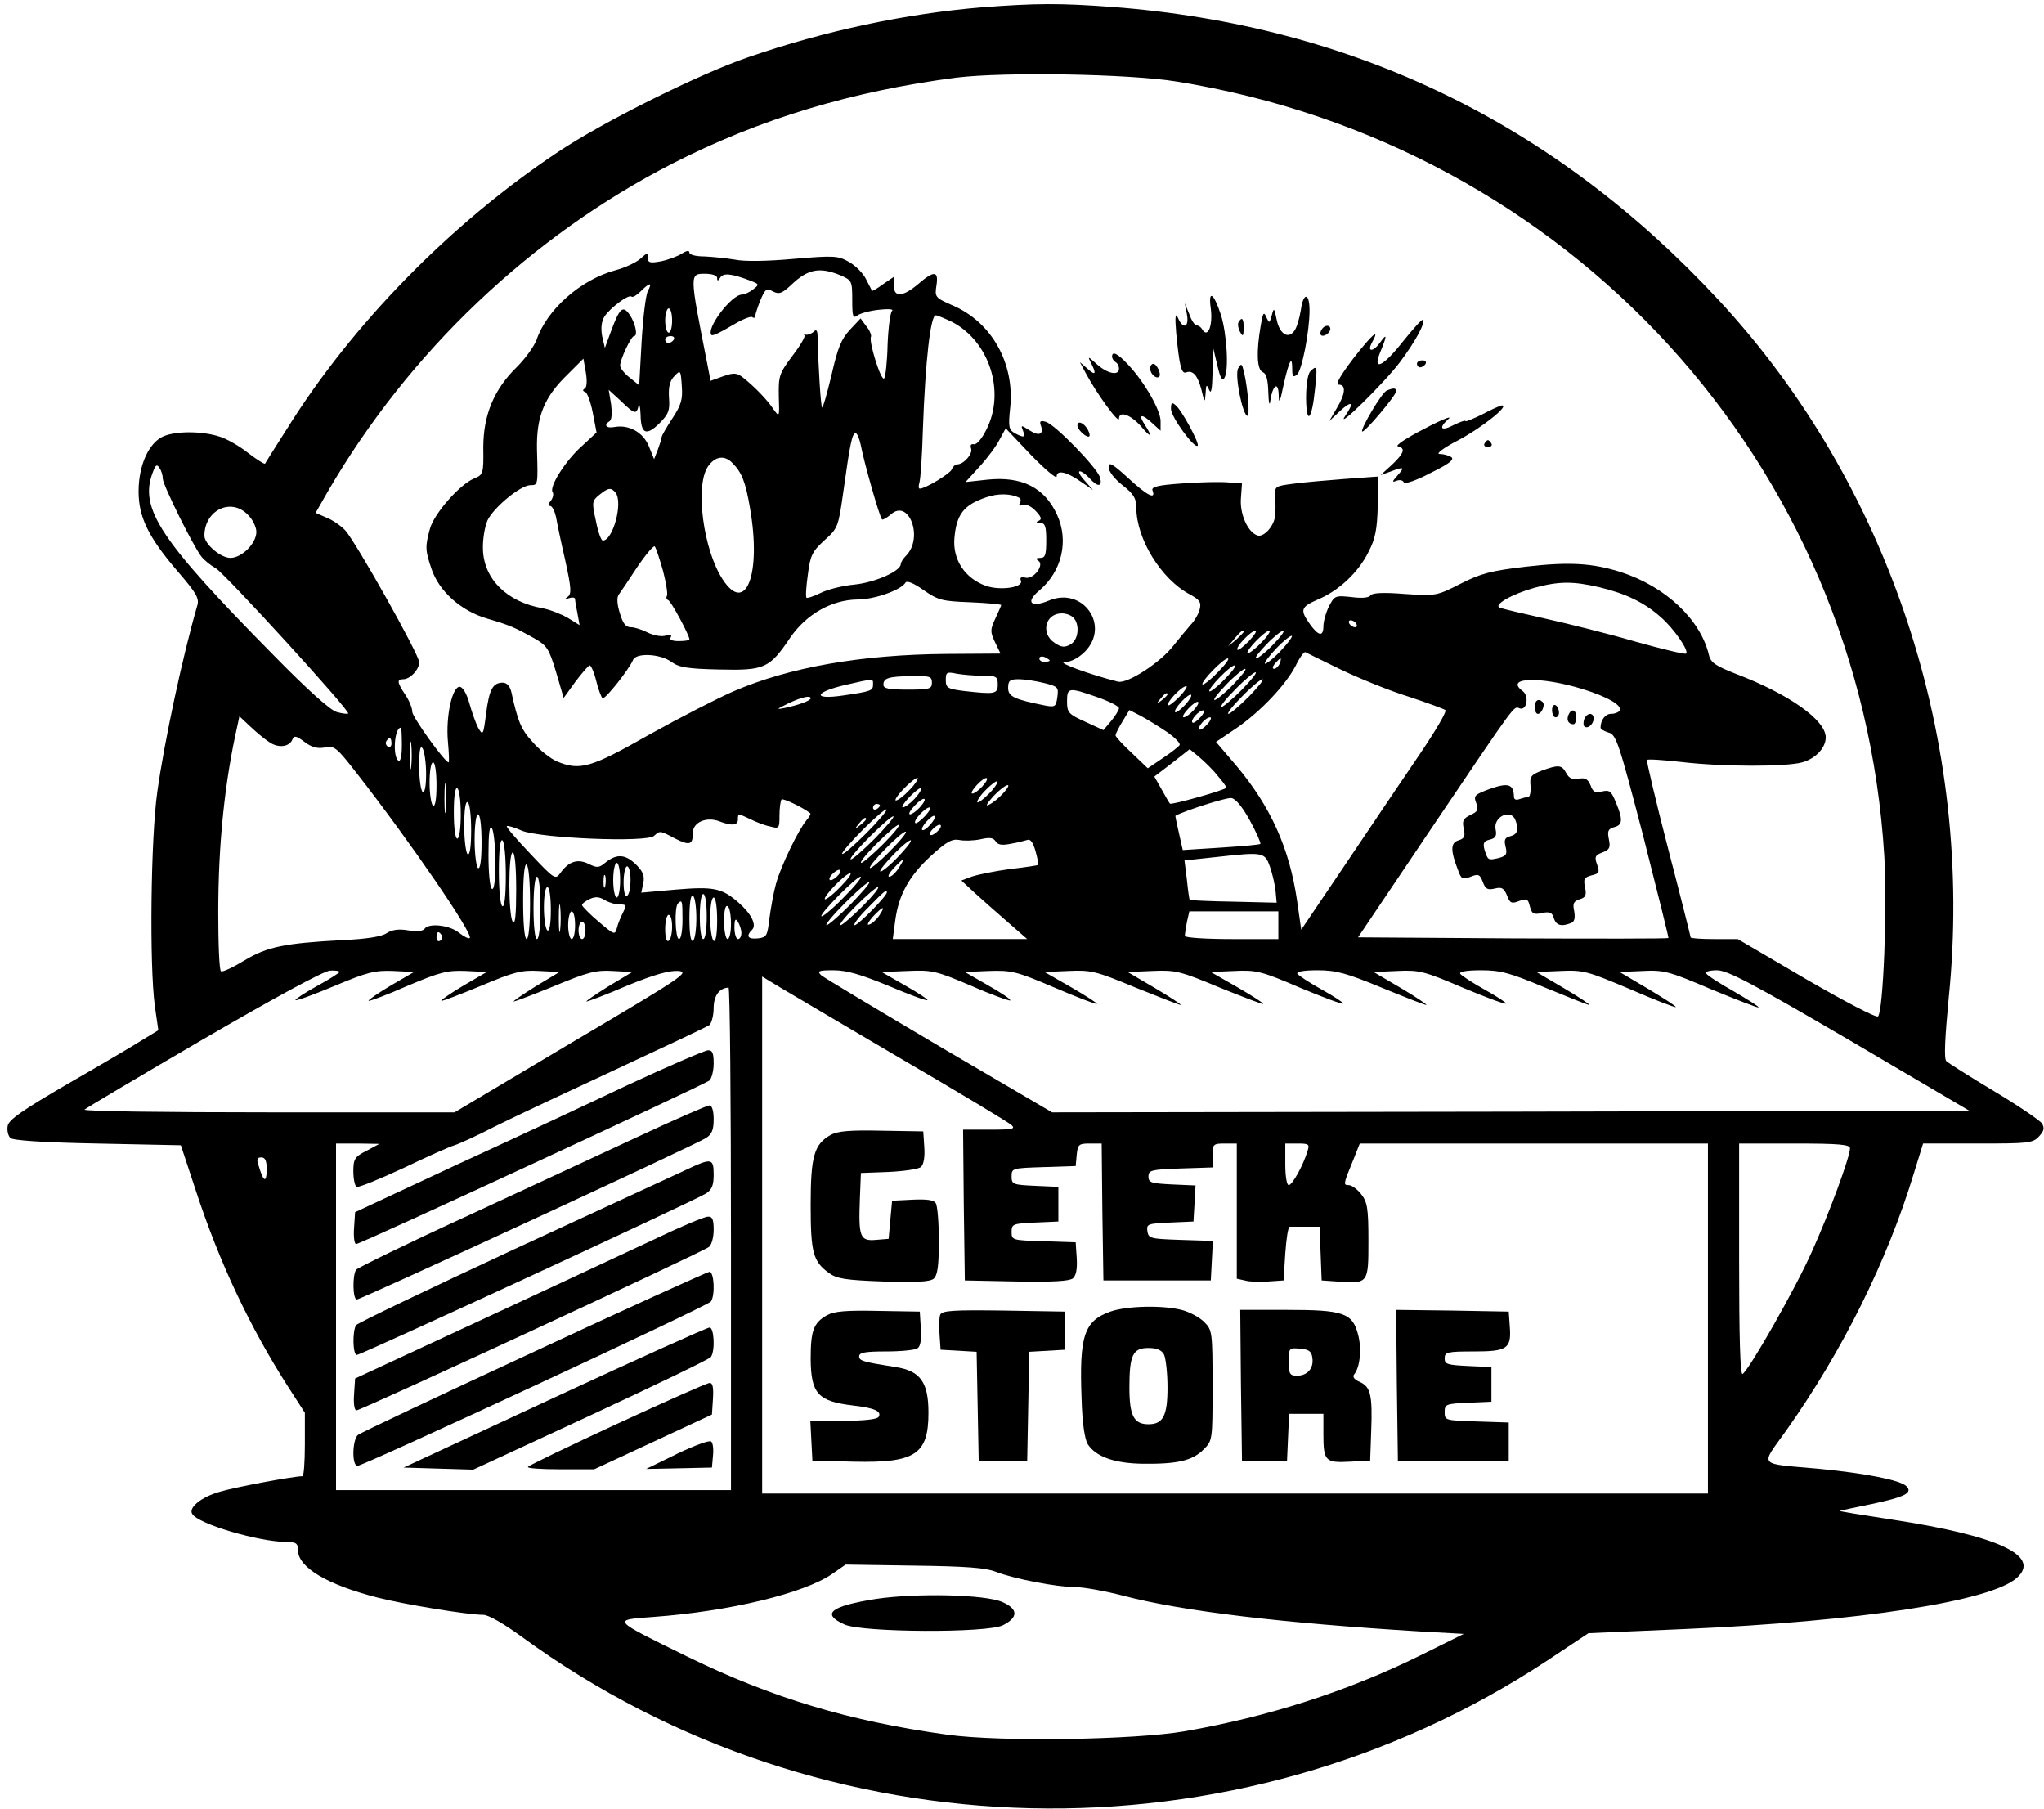 <?xml version="1.0" standalone="no"?>
<!DOCTYPE svg PUBLIC "-//W3C//DTD SVG 20010904//EN"
 "http://www.w3.org/TR/2001/REC-SVG-20010904/DTD/svg10.dtd">
<svg version="1.0" xmlns="http://www.w3.org/2000/svg"
 width="590pt" height="522pt" viewBox="0 0 590 522"
 preserveAspectRatio="xMidYMid meet">

<g transform="translate(0,522) scale(0.1,-0.1)"
fill="#000000" stroke="none">
<path d="M2835 5199 c-218 -18 -452 -67 -675 -144 -141 -48 -420 -187 -550
-274 -309 -206 -593 -496 -782 -799 -34 -53 -62 -98 -63 -100 -2 -2 -24 12
-49 31 -25 20 -62 41 -82 47 -49 16 -124 17 -162 1 -42 -18 -72 -83 -72 -159
0 -74 28 -132 113 -231 55 -64 63 -78 56 -100 -42 -145 -94 -387 -115 -536
-19 -135 -23 -501 -7 -619 l10 -69 -46 -28 c-25 -16 -122 -73 -216 -127 -132
-77 -171 -104 -173 -122 -2 -12 1 -27 8 -34 7 -7 92 -13 251 -16 l241 -5 43
-130 c68 -208 156 -394 266 -566 l49 -76 0 -91 c0 -51 -3 -92 -7 -92 -26 0
-197 -32 -239 -45 -53 -15 -91 -46 -79 -64 17 -29 191 -80 273 -81 27 0 32 -4
32 -23 0 -50 84 -100 229 -137 78 -20 261 -50 306 -50 15 0 60 -26 112 -64
869 -634 2060 -661 2959 -68 l119 79 278 12 c505 22 884 80 959 148 70 63 -53
121 -362 168 -85 13 -153 24 -150 25 3 1 45 10 94 20 94 20 118 32 99 51 -18
18 -117 37 -248 50 -185 17 -175 4 -99 111 163 230 292 491 368 741 l27 87
158 0 c147 0 159 1 177 21 14 15 16 24 8 37 -6 9 -68 51 -138 93 -70 42 -132
81 -138 87 -7 7 -4 67 7 183 75 737 -171 1482 -664 2013 -474 511 -1057 793
-1750 846 -152 11 -217 11 -376 -1z m560 -214 c1134 -182 1975 -1101 2044
-2235 9 -148 -3 -448 -18 -463 -5 -5 -98 44 -207 107 l-198 116 -68 0 c-37 0
-68 2 -68 5 0 2 -29 118 -65 256 -36 139 -63 254 -61 256 2 3 47 0 100 -6 121
-14 300 -14 348 -1 39 11 68 42 68 72 0 50 -106 125 -258 183 -59 23 -74 33
-79 54 -24 103 -125 198 -254 240 -82 26 -149 30 -272 16 -104 -12 -133 -20
-192 -50 -69 -35 -71 -35 -161 -29 -62 5 -93 3 -98 -4 -4 -7 -25 -9 -55 -5
-47 5 -49 4 -65 -27 -9 -18 -16 -44 -16 -57 0 -31 -14 -29 -39 6 -29 41 -27
49 23 71 60 25 117 78 146 137 20 38 25 65 27 133 l2 85 -97 -7 c-53 -4 -121
-10 -150 -14 -52 -7 -53 -7 -51 -38 1 -17 1 -41 0 -52 -2 -31 -33 -66 -52 -59
-28 10 -51 63 -47 108 l3 42 -40 3 c-22 2 -81 1 -132 -3 -73 -5 -91 -10 -86
-21 10 -27 -16 -14 -71 37 -46 42 -56 47 -56 31 0 -12 17 -34 40 -52 32 -25
40 -38 40 -65 0 -89 71 -206 154 -250 29 -16 34 -23 29 -43 -3 -13 -15 -34
-27 -46 -11 -13 -33 -39 -48 -58 -37 -49 -134 -112 -161 -105 -80 20 -178 56
-154 56 18 1 40 12 58 30 75 75 -5 189 -103 148 -53 -22 -69 -5 -28 29 65 55
86 143 51 219 -36 78 -101 111 -200 101 l-64 -7 40 44 c23 25 49 60 58 78 l18
33 73 -77 c41 -42 74 -70 74 -62 0 20 29 14 70 -15 l35 -24 -24 27 c-14 15
-20 27 -14 27 5 0 18 -9 28 -20 24 -27 38 -25 30 3 -9 28 -131 154 -157 160
-14 4 -18 2 -14 -10 10 -26 -4 -33 -32 -15 -25 16 -26 16 -19 -1 7 -20 3 -21
-24 -7 -17 10 -19 18 -13 74 13 128 -54 247 -167 295 -50 22 -51 24 -46 57 7
43 -7 44 -53 4 -44 -37 -70 -39 -70 -4 l0 25 -31 -21 c-16 -12 -31 -21 -32
-19 -1 2 -9 17 -17 33 -8 17 -30 39 -49 50 -32 18 -42 19 -160 9 -76 -7 -145
-8 -171 -2 -25 4 -64 8 -87 9 -25 0 -43 5 -43 11 0 7 -8 6 -22 -3 -13 -8 -40
-18 -60 -22 -32 -6 -38 -4 -38 10 0 16 -2 15 -22 -3 -13 -11 -45 -26 -72 -33
-100 -27 -197 -113 -227 -200 -7 -19 -32 -54 -56 -78 -67 -65 -98 -139 -98
-234 1 -75 0 -78 -27 -89 -41 -17 -115 -101 -127 -145 -14 -51 -14 -62 5 -117
22 -64 85 -120 160 -142 65 -19 81 -26 138 -58 35 -20 41 -30 61 -96 l22 -75
34 47 c19 25 37 46 41 47 4 0 13 -20 19 -45 6 -25 15 -47 18 -50 8 -4 77 84
88 110 8 22 78 19 111 -5 22 -16 47 -20 139 -22 130 -3 144 3 204 92 46 67
119 109 194 110 49 0 126 27 139 49 4 6 24 -2 52 -22 42 -29 53 -32 135 -35
49 -2 89 -6 89 -8 0 -2 -8 -19 -17 -39 -15 -32 -15 -38 -1 -68 l16 -33 -157
-1 c-244 -2 -452 -38 -614 -108 -46 -20 -155 -76 -243 -125 -169 -96 -200
-105 -267 -77 -18 8 -49 32 -69 55 -34 37 -43 59 -62 145 -4 17 -13 27 -25 27
-29 0 -39 -20 -48 -90 -8 -62 -9 -64 -23 -40 -7 14 -18 45 -25 70 -7 26 -18
46 -27 48 -22 4 -42 -85 -35 -159 3 -33 4 -59 2 -59 -11 0 -105 131 -105 146
0 11 -9 33 -20 49 -24 36 -25 45 -6 45 20 0 46 28 46 49 0 22 -182 345 -213
380 -12 13 -36 30 -54 37 l-32 14 36 63 c234 402 586 736 994 945 252 129 519
209 819 248 138 17 498 11 635 -11z m-970 -559 c34 -15 35 -16 35 -72 0 -46 2
-54 14 -45 7 6 35 14 62 17 27 3 45 2 39 -3 -5 -4 -11 -48 -13 -98 -1 -49 -6
-93 -10 -97 -9 -9 -45 108 -38 120 2 4 -3 18 -13 30 l-17 23 -31 -33 c-25 -27
-35 -52 -53 -131 -13 -54 -25 -96 -27 -93 -4 4 -11 121 -13 201 0 21 -3 26
-11 18 -6 -6 -17 -10 -23 -9 -6 2 -8 1 -4 -1 4 -3 -11 -29 -34 -59 -39 -52
-41 -59 -40 -117 2 -62 2 -62 -16 -37 -18 27 -55 65 -88 91 -17 13 -26 14 -57
3 l-36 -13 -10 52 c-51 258 -51 257 -6 257 21 0 35 -5 35 -12 0 -10 3 -9 9 1
9 14 32 12 87 -9 26 -10 26 -11 8 -25 -10 -8 -25 -15 -32 -15 -31 0 -106 -100
-88 -117 3 -3 28 9 56 26 28 17 55 29 61 26 5 -4 9 -2 9 3 0 5 7 26 15 46 14
33 18 35 36 25 18 -9 26 -6 53 19 48 46 82 52 141 28z m-555 -46 c-6 -11 -14
-77 -18 -146 l-7 -126 -27 22 c-16 12 -28 28 -28 35 0 18 32 85 40 85 12 0 4
37 -12 61 -20 29 -29 21 -54 -46 l-18 -49 -8 34 c-4 24 -2 42 7 57 17 25 70
65 78 57 3 -3 15 4 26 15 27 27 35 27 21 1z m70 -85 c0 -19 -4 -35 -10 -35 -5
0 -10 16 -10 35 0 19 5 35 10 35 6 0 10 -16 10 -35z m808 -4 c108 -56 155
-202 99 -311 -12 -25 -28 -44 -36 -42 -8 2 -11 -3 -8 -12 6 -15 -21 -46 -40
-46 -6 0 -13 -7 -16 -15 -5 -12 -76 -55 -92 -55 -4 0 -4 8 -1 18 3 9 8 79 10
155 7 195 22 327 37 327 5 0 26 -9 47 -19z m-803 -51 c-3 -5 -10 -10 -16 -10
-5 0 -9 5 -9 10 0 6 7 10 16 10 8 0 12 -4 9 -10z m-257 -141 c-7 -4 -6 -8 1
-10 6 -2 16 -29 22 -60 l11 -57 -41 -38 c-48 -42 -96 -118 -86 -134 4 -6 1
-17 -5 -25 -8 -9 -9 -15 -2 -15 6 0 13 -15 17 -32 3 -18 15 -75 27 -127 17
-78 18 -95 7 -103 -11 -8 -10 -9 4 -4 9 3 17 2 17 -3 0 -5 3 -23 7 -42 l6 -33
-34 21 c-19 11 -52 24 -74 28 -101 18 -168 83 -171 169 -1 29 5 65 13 84 18
38 96 102 124 102 22 0 22 0 19 102 -2 95 20 151 87 216 l47 47 7 -40 c4 -23
3 -43 -3 -46z m253 -86 c-17 -26 -31 -50 -31 -54 0 -4 -5 -20 -11 -36 l-11
-28 -15 37 c-16 40 -57 63 -98 56 -25 -5 -34 5 -15 17 6 4 7 24 4 48 l-7 42
35 -32 c39 -38 45 -40 51 -15 3 9 5 -2 6 -25 1 -55 16 -62 54 -25 27 27 31 38
28 75 -2 32 3 49 16 62 17 18 18 17 21 -29 3 -39 -2 -55 -27 -93z m544 -79 c8
-44 54 -207 61 -213 2 -2 13 4 25 14 52 48 96 -67 44 -119 -8 -8 -15 -19 -15
-24 0 -20 -74 -53 -134 -59 -33 -3 -77 -14 -97 -24 -20 -10 -39 -16 -41 -14
-3 3 -1 33 4 68 7 55 13 66 48 98 39 35 40 38 55 145 19 137 25 164 35 164 4
0 11 -16 15 -36z m-371 -50 c27 -27 38 -54 51 -131 33 -190 -12 -308 -79 -205
-56 85 -80 269 -43 325 20 30 48 35 71 11z m-1644 -46 c0 -17 90 -199 112
-225 7 -9 25 -24 41 -33 29 -18 389 -412 382 -419 -2 -2 -17 0 -32 4 -18 4
-85 64 -182 163 -330 334 -390 425 -350 529 8 22 12 24 19 13 6 -8 10 -22 10
-32z m1307 -40 c22 -29 -8 -138 -37 -138 -5 0 -14 26 -20 57 -12 54 -11 58 10
75 26 21 34 22 47 6z m1166 -15 c4 -2 4 -9 1 -15 -5 -7 -2 -9 8 -5 10 3 25 -4
38 -18 16 -17 18 -24 8 -28 -9 -4 -7 -6 5 -6 14 -1 17 -10 17 -51 0 -41 -3
-50 -17 -50 -13 0 -14 -3 -6 -8 19 -12 -14 -55 -37 -49 -13 3 -17 0 -13 -9 7
-19 -58 -29 -100 -15 -61 21 -98 76 -92 139 6 68 27 95 92 117 34 12 72 11 96
-2z m-2228 -48 c14 -13 25 -36 25 -50 0 -33 -42 -75 -75 -75 -28 0 -75 40 -75
64 0 73 76 111 125 61z m1199 -163 c9 -35 14 -67 11 -72 -3 -4 -1 -10 4 -12 8
-3 61 -101 61 -113 0 -3 -14 -5 -31 -5 -19 0 -28 4 -23 11 4 7 0 9 -14 5 -12
-4 -34 0 -51 8 -17 9 -39 16 -50 16 -15 0 -23 11 -32 41 -8 26 -9 45 -3 53 5
7 29 42 53 79 25 37 48 64 51 60 4 -5 14 -36 24 -71z m2704 -47 c75 -18 129
-44 176 -86 37 -32 82 -97 73 -105 -3 -3 -70 13 -148 35 -79 23 -196 52 -259
66 -63 14 -122 28 -130 31 -22 8 35 40 100 58 71 19 111 19 188 1z m-1520 -87
c20 -20 15 -66 -9 -78 -16 -9 -26 -8 -45 5 -41 27 -27 85 21 85 12 0 26 -5 33
-12z m817 -18 c3 -5 2 -10 -4 -10 -5 0 -13 5 -16 10 -3 6 -2 10 4 10 5 0 13
-4 16 -10z m-325 -23 c0 -2 -10 -12 -22 -23 l-23 -19 19 23 c18 21 26 27 26
19z m15 -27 c-16 -16 -31 -28 -33 -25 -7 7 39 55 52 55 5 0 -3 -13 -19 -30z
m35 -5 c-18 -19 -36 -32 -39 -30 -6 7 50 65 63 65 5 0 -5 -16 -24 -35z m35 -5
c-21 -22 -44 -40 -49 -40 -6 0 8 18 29 40 21 22 44 40 49 40 6 0 -8 -18 -29
-40z m20 -20 c-21 -22 -41 -37 -44 -35 -2 3 13 23 34 45 21 22 41 37 44 35 2
-3 -13 -23 -34 -45z m175 -52 c52 -25 140 -61 195 -78 55 -18 103 -36 107 -39
5 -4 -29 -61 -73 -126 -45 -66 -140 -207 -212 -314 l-131 -194 -12 84 c-22
151 -76 271 -175 389 l-59 69 58 39 c70 48 143 125 172 181 11 23 24 41 28 39
4 -2 50 -25 102 -50z m-840 26 c0 -2 -7 -4 -15 -4 -8 0 -15 4 -15 10 0 5 7 7
15 4 8 -4 15 -8 15 -10z m485 -34 c-21 -22 -41 -37 -44 -35 -6 7 60 75 73 75
6 0 -7 -18 -29 -40z m179 25 c-4 -8 -11 -15 -16 -15 -6 0 -5 6 2 15 7 8 14 15
16 15 2 0 1 -7 -2 -15z m-159 -45 c-21 -22 -41 -37 -44 -35 -6 7 60 75 73 75
6 0 -7 -18 -29 -40z m25 -15 c-24 -25 -49 -45 -54 -45 -6 0 10 20 34 45 24 25
49 45 54 45 6 0 -10 -20 -34 -45z m-724 25 c40 0 44 -2 44 -25 0 -28 -8 -29
-97 -19 -48 6 -53 9 -53 32 0 22 3 24 31 18 17 -3 51 -6 75 -6z m749 -40 c-27
-27 -54 -50 -59 -50 -6 0 12 23 39 50 27 28 54 50 59 50 6 0 -12 -22 -39 -50z
m-895 20 c0 -18 -7 -20 -70 -20 -54 0 -70 3 -70 14 0 20 16 24 83 25 51 1 57
-1 57 -19z m-170 -5 c0 -18 -4 -20 -87 -32 -88 -13 -84 9 5 30 87 20 82 19 82
2z m494 4 c40 -10 42 -12 38 -41 -4 -28 -7 -29 -35 -24 -90 18 -107 26 -107
51 0 21 5 25 31 25 16 0 49 -5 73 -11z m591 -39 c-27 -27 -54 -50 -59 -50 -6
0 12 23 39 50 27 28 54 50 59 50 6 0 -12 -22 -39 -50z m965 21 c71 -22 114
-47 105 -62 -4 -5 -14 -9 -25 -9 -16 0 -30 -18 -30 -40 0 -4 10 -10 23 -14 22
-5 30 -30 100 -298 41 -161 74 -294 73 -295 -2 -2 -204 -2 -450 -1 l-446 3
214 318 c244 361 235 350 252 343 21 -8 29 35 9 50 -54 40 53 43 175 5z
m-1165 -21 c-16 -16 -31 -28 -33 -25 -7 7 39 55 52 55 5 0 -3 -13 -19 -30z
m-237 -2 c34 -12 62 -26 62 -32 -1 -6 -11 -23 -23 -37 l-22 -26 -52 24 c-49
22 -53 27 -53 59 0 41 5 41 88 12z m202 8 c0 -2 -8 -10 -17 -17 -16 -13 -17
-12 -4 4 13 16 21 21 21 13z m50 -31 c-13 -14 -26 -23 -28 -20 -3 3 5 16 18
30 13 14 26 23 28 20 3 -3 -5 -16 -18 -30z m-1080 20 c0 -7 -36 -20 -75 -28
-26 -5 -24 -4 10 13 40 19 65 24 65 15z m1105 -35 c-10 -11 -23 -20 -28 -20
-6 0 0 11 13 25 27 29 42 25 15 -5z m-77 -62 c23 -16 40 -33 37 -38 -3 -5 -25
-22 -49 -38 l-43 -29 -46 44 c-26 24 -47 47 -47 51 0 4 9 22 20 40 l20 33 33
-17 c17 -9 51 -30 75 -46z m97 42 c-10 -11 -20 -18 -23 -15 -7 6 18 35 31 35
5 0 2 -9 -8 -20z m-2687 -72 c26 -18 58 -13 66 8 5 12 11 11 35 -7 21 -16 38
-20 59 -16 27 6 34 0 93 -76 153 -196 336 -463 325 -474 -3 -3 -17 4 -32 16
-28 22 -88 28 -99 10 -5 -6 -22 -8 -46 -4 -28 5 -47 2 -63 -8 -14 -10 -59 -17
-127 -20 -168 -9 -218 -19 -284 -59 -33 -20 -63 -34 -67 -31 -5 2 -8 79 -8
171 0 198 19 379 56 541 l5 24 32 -30 c18 -17 42 -37 55 -45z m2707 52 c-10
-11 -20 -18 -23 -15 -7 6 18 35 31 35 5 0 2 -9 -8 -20z m-2325 -61 c0 -31 -4
-48 -10 -44 -17 11 -12 95 7 95 2 0 3 -23 3 -51z m27 -61 c-2 -18 -4 -4 -4 32
0 36 2 50 4 33 2 -18 2 -48 0 -65z m-57 66 c0 -8 -5 -12 -10 -9 -6 4 -8 11 -5
16 9 14 15 11 15 -7z m100 -87 c0 -36 -4 -56 -10 -52 -5 3 -10 36 -10 73 0 47
3 63 10 52 5 -8 10 -41 10 -73z m2285 -6 c14 -16 25 -31 25 -34 0 -6 -160 -51
-163 -46 -2 2 -13 21 -24 41 l-21 37 51 39 51 40 28 -23 c16 -14 40 -37 53
-54z m-2255 -27 c0 -41 -4 -63 -10 -59 -5 3 -10 33 -10 66 0 33 4 59 10 59 6
0 10 -29 10 -66z m27 -71 c-2 -21 -4 -6 -4 32 0 39 2 55 4 38 2 -18 2 -50 0
-70z m1338 57 c-16 -17 -33 -30 -39 -30 -5 0 5 16 24 35 18 19 36 32 39 30 2
-3 -8 -19 -24 -35z m210 10 c-10 -11 -23 -20 -28 -20 -6 0 0 11 13 25 27 29
42 25 15 -5z m20 -20 c-16 -16 -31 -28 -34 -25 -2 3 8 19 24 35 16 16 31 28
34 25 2 -3 -8 -19 -24 -35z m39 -1 c-10 -11 -28 -26 -39 -31 -12 -7 -7 3 14
26 36 37 59 42 25 5z m-1564 -60 c0 -39 -4 -69 -10 -69 -6 0 -10 32 -10 76 0
47 4 73 10 69 6 -3 10 -37 10 -76z m1310 46 c-13 -14 -28 -25 -34 -25 -5 0 3
13 19 30 16 16 31 28 33 25 3 -3 -5 -16 -18 -30z m-301 -42 c2 -1 -3 -11 -11
-20 -23 -27 -74 -132 -88 -183 -7 -25 -15 -70 -19 -100 -6 -51 -8 -55 -33 -58
-29 -3 -36 6 -17 25 14 14 -3 47 -40 79 -47 41 -71 46 -179 37 l-101 -9 6 28
c4 20 -1 33 -20 52 -31 31 -56 33 -88 8 -20 -17 -25 -17 -50 -5 -32 16 -58 7
-82 -27 -14 -19 -17 -17 -86 56 -40 42 -71 78 -68 80 2 2 21 -3 43 -13 52 -22
362 -35 382 -15 17 15 16 16 61 -8 42 -21 51 -18 51 17 0 30 39 47 76 33 36
-14 54 -12 54 5 0 18 0 18 36 1 16 -8 41 -18 57 -21 26 -7 27 -6 27 32 0 22 3
42 6 46 4 4 60 -22 83 -40z m316 17 c-10 -11 -23 -20 -28 -20 -6 0 0 11 13 25
27 29 42 25 15 -5z m953 -38 c19 -35 32 -65 30 -67 -2 -3 -54 -7 -114 -11
l-110 -7 -11 49 c-6 27 -11 49 -10 50 28 15 147 53 161 51 12 -1 32 -25 54
-65z m-2248 -28 c0 -48 -4 -73 -10 -69 -5 3 -10 40 -10 81 0 48 4 73 10 69 6
-3 10 -40 10 -81z m1180 72 c0 -3 -4 -8 -10 -11 -5 -3 -10 -1 -10 4 0 6 5 11
10 11 6 0 10 -2 10 -4z m-40 -81 c-35 -35 -66 -62 -69 -59 -3 2 24 34 59 69
35 35 66 62 69 59 3 -2 -24 -34 -59 -69z m170 50 c-13 -14 -26 -23 -28 -20 -7
7 29 45 41 45 6 0 0 -11 -13 -25z m-1280 -76 c0 -51 -4 -78 -10 -74 -5 3 -10
40 -10 81 0 43 4 74 10 74 6 0 10 -34 10 -81z m1135 11 c-33 -33 -64 -60 -69
-60 -6 0 18 29 54 65 35 35 66 62 69 59 3 -2 -22 -31 -54 -64z m160 40 c-10
-11 -20 -18 -23 -15 -3 3 3 14 13 25 10 11 20 18 23 15 3 -3 -3 -14 -13 -25z
m-185 16 c0 -2 -8 -10 -17 -17 -16 -13 -17 -12 -4 4 13 16 21 21 21 13z
m-1070 -124 c0 -53 -4 -81 -10 -77 -6 3 -10 47 -10 98 0 63 3 87 10 77 5 -8
10 -52 10 -98z m1120 53 c-30 -30 -59 -55 -64 -55 -6 0 14 25 44 55 30 30 59
55 64 55 6 0 -14 -25 -44 -55z m160 40 c-7 -8 -17 -15 -22 -15 -6 0 -5 7 2 15
7 8 17 15 22 15 6 0 5 -7 -2 -15z m-140 -60 c-29 -30 -56 -52 -59 -50 -6 7 90
105 103 105 6 0 -14 -25 -44 -55z m347 20 c19 3 41 9 48 11 9 4 17 -7 24 -32
6 -21 9 -39 8 -40 -1 -1 -38 -7 -83 -12 -44 -6 -93 -16 -110 -22 l-29 -11 40
-37 c22 -20 65 -58 95 -84 l55 -48 -194 0 -194 0 7 53 c10 75 40 129 103 187
45 41 61 50 82 46 14 -3 42 -2 61 2 26 6 37 5 44 -6 6 -10 18 -12 43 -7z
m-1457 -91 c0 -61 -4 -93 -10 -89 -6 3 -10 49 -10 101 0 61 4 93 10 89 6 -3
10 -49 10 -101z m1130 51 c-24 -25 -46 -42 -49 -40 -3 3 15 25 39 50 24 25 46
42 49 40 3 -3 -15 -25 -39 -50z m-1100 -92 c0 -74 -3 -103 -10 -93 -13 20 -13
200 0 200 6 0 10 -42 10 -107z m2176 65 c7 -20 14 -51 16 -70 l3 -33 -124 3
c-69 1 -126 4 -127 5 -1 1 -5 27 -8 58 l-7 56 93 10 c135 15 139 14 154 -29z
m-1072 -3 c-9 -14 -21 -25 -27 -25 -6 0 0 11 13 25 13 14 25 25 27 25 2 0 -4
-11 -13 -25z m-1064 -101 c0 -63 -4 -104 -10 -104 -6 0 -10 44 -10 111 0 71 4
108 10 104 6 -3 10 -52 10 -111z m260 66 c0 -27 -4 -50 -10 -50 -5 0 -10 23
-10 50 0 28 5 50 10 50 6 0 10 -22 10 -50z m30 1 c0 -22 -4 -43 -10 -46 -6 -4
-10 12 -10 39 0 25 5 46 10 46 6 0 10 -18 10 -39z m600 14 c-7 -8 -17 -15 -22
-15 -6 0 -5 7 2 15 7 8 17 15 22 15 6 0 5 -7 -2 -15z m-673 -32 c-3 -10 -5 -4
-5 12 0 17 2 24 5 18 2 -7 2 -21 0 -30z m678 -3 c-21 -22 -41 -37 -44 -35 -6
7 60 75 73 75 6 0 -7 -18 -29 -40z m-865 -60 c0 -53 -4 -90 -10 -90 -6 0 -10
37 -10 90 0 53 4 90 10 90 6 0 10 -37 10 -90z m875 30 c-32 -33 -61 -57 -64
-54 -6 6 100 114 113 114 6 0 -16 -27 -49 -60z m20 -20 c-33 -33 -64 -60 -69
-60 -6 0 18 29 54 65 35 35 66 62 69 59 3 -2 -22 -31 -54 -64z m-865 -16 c0
-41 -4 -63 -10 -59 -5 3 -10 33 -10 66 0 33 4 59 10 59 6 0 10 -29 10 -66z
m900 11 c-30 -30 -59 -55 -64 -55 -6 0 14 25 44 55 30 30 59 55 64 55 6 0 -14
-25 -44 -55z m70 40 c0 -11 -83 -95 -93 -95 -6 0 11 23 38 50 49 50 55 55 55
45z m-772 -35 c20 0 21 -2 11 -22 -6 -12 -15 -32 -18 -45 -6 -22 -7 -22 -54
18 -26 22 -47 44 -47 47 0 4 10 12 23 18 16 7 27 6 42 -3 11 -7 30 -13 43 -13z
m222 -40 c0 -32 -4 -62 -10 -65 -6 -4 -10 20 -10 65 0 45 4 69 10 65 6 -3 10
-33 10 -65z m30 5 c0 -37 -4 -65 -10 -65 -6 0 -10 28 -10 65 0 37 4 65 10 65
6 0 10 -28 10 -65z m-423 -37 c-2 -18 -4 -4 -4 32 0 36 2 50 4 33 2 -18 2 -48
0 -65z m453 26 c0 -41 -4 -63 -10 -59 -5 3 -10 33 -10 66 0 33 4 59 10 59 6 0
10 -29 10 -66z m-100 1 c0 -30 -4 -55 -10 -55 -11 0 -14 93 -3 103 12 12 13 8
13 -48z m140 -11 c0 -24 -4 -44 -10 -44 -5 0 -10 23 -10 51 0 31 4 48 10 44 6
-3 10 -26 10 -51z m428 24 c-8 -12 -21 -24 -29 -26 -8 -3 -3 7 10 22 30 32 39
34 19 4z m-878 -28 c0 -22 -4 -40 -10 -40 -5 0 -10 18 -10 40 0 22 5 40 10 40
6 0 10 -18 10 -40z m2030 0 l0 -40 -135 0 c-74 0 -135 4 -135 9 0 5 3 23 6 40
l7 31 128 0 129 0 0 -40z m-1750 -4 c0 -19 -4 -38 -10 -41 -6 -4 -10 10 -10
34 0 23 5 41 10 41 6 0 10 -15 10 -34z m200 -18 c0 -10 -4 -18 -10 -18 -5 0
-10 15 -10 33 0 24 3 28 10 17 5 -8 10 -23 10 -32z m-450 7 c0 -14 -4 -25 -10
-25 -5 0 -10 11 -10 25 0 14 5 25 10 25 6 0 10 -11 10 -25z m-415 -14 c3 -5 1
-12 -5 -16 -5 -3 -10 1 -10 9 0 18 6 21 15 7z m-295 -106 c0 -2 -29 -21 -66
-41 -36 -20 -63 -38 -61 -40 2 -3 53 16 113 41 95 40 117 45 169 43 l60 -3
-67 -39 c-37 -22 -66 -42 -64 -44 2 -2 53 17 112 43 95 40 115 45 168 43 l61
-3 -67 -39 c-37 -22 -66 -42 -64 -44 2 -2 53 18 114 43 95 40 117 46 168 43
l59 -3 -70 -42 c-38 -24 -66 -43 -62 -43 4 0 57 20 118 45 94 39 119 46 167
43 l57 -3 -70 -42 c-38 -24 -66 -43 -62 -43 4 0 58 20 118 46 78 32 122 44
147 42 34 -3 13 -17 -305 -205 l-341 -203 -538 0 c-295 0 -534 3 -530 8 4 4
159 96 344 204 205 119 348 197 365 197 15 1 27 -1 27 -4z m1585 -40 c59 -25
110 -44 112 -41 2 2 -27 21 -64 42 l-68 39 76 3 c70 3 82 0 183 -43 59 -26
110 -44 112 -42 3 3 -26 22 -63 43 l-68 39 70 3 c65 2 79 -1 189 -48 65 -28
121 -49 122 -47 2 2 -31 23 -74 48 l-77 44 70 3 c65 3 80 -1 193 -48 67 -27
126 -50 130 -50 4 0 -29 22 -73 48 l-80 47 72 3 c67 3 81 -1 194 -48 67 -27
124 -49 125 -47 2 2 -31 23 -74 48 l-77 44 69 3 c63 3 78 -1 188 -48 67 -28
123 -49 125 -46 2 2 -25 20 -61 40 -36 20 -68 41 -71 46 -4 6 19 10 58 10 54
0 83 -8 185 -50 66 -27 124 -50 129 -50 4 0 -28 22 -72 48 l-80 47 69 3 c63 3
78 -1 188 -48 67 -28 123 -49 125 -46 2 2 -25 20 -61 40 -36 20 -68 41 -71 46
-4 6 19 10 60 10 56 0 83 -7 185 -50 66 -27 123 -50 127 -50 5 0 -28 22 -72
48 l-80 47 70 3 c66 3 78 -1 199 -52 71 -31 131 -54 133 -52 2 2 -34 25 -79
52 l-83 49 67 3 c61 3 76 -1 198 -53 73 -30 134 -54 136 -52 2 2 -30 22 -71
46 -41 23 -77 46 -80 52 -4 5 10 9 31 9 30 0 101 -37 383 -202 l345 -203
-1324 -3 -1323 -2 -326 191 c-179 106 -333 198 -341 205 -12 12 -7 14 36 14
38 0 79 -12 159 -45z m10 -195 c182 -106 337 -199 345 -207 12 -11 2 -13 -63
-13 l-77 0 2 -217 3 -218 149 -3 c104 -2 153 1 163 9 9 8 13 27 11 58 l-3 46
-92 3 c-91 3 -93 3 -93 27 0 23 4 24 68 27 l67 3 0 50 0 50 -67 3 c-64 3 -68
4 -68 27 0 24 2 24 93 27 l92 3 3 33 c3 29 6 32 37 32 l35 0 2 -197 3 -198
155 0 155 0 3 57 3 57 -93 3 c-87 3 -93 4 -96 25 -3 21 1 22 65 25 l68 3 3 52
3 52 -68 3 c-60 3 -68 5 -68 23 0 18 8 20 93 23 l92 3 0 34 c0 33 2 35 35 35
l35 0 0 -195 0 -195 23 -5 c13 -4 43 -5 68 -3 l44 3 5 78 c3 42 8 77 13 77 4
0 25 0 47 0 l39 0 3 -77 3 -78 44 -3 c91 -7 91 -6 91 117 0 94 -3 112 -21 135
-11 14 -27 26 -36 26 -16 0 -16 2 15 77 l17 43 503 0 502 0 0 -505 0 -505
-1365 0 -1365 0 0 746 0 746 23 -14 c12 -8 171 -101 352 -208z m-465 -535 l0
-725 -570 0 -570 0 0 500 0 500 63 0 62 -1 -37 -20 c-34 -17 -38 -24 -38 -59
0 -21 4 -41 9 -45 5 -3 66 22 135 54 69 33 136 63 148 66 13 4 66 28 118 55
52 26 210 100 350 165 140 65 261 122 268 127 6 6 12 28 12 49 0 35 16 58 43
59 4 0 7 -326 7 -725z m1664 253 c-12 -41 -44 -98 -54 -98 -6 0 -10 27 -10 60
l0 60 36 0 c32 0 35 -2 28 -22z m1566 8 c0 -24 -59 -185 -110 -298 -47 -106
-181 -341 -200 -353 -7 -4 -10 107 -10 329 l0 336 160 0 c132 0 160 -3 160
-14z m-4570 -63 c-1 -39 -10 -33 -24 15 -6 16 -3 22 8 22 12 0 16 -10 16 -37z
m2105 -1159 c52 -20 175 -44 229 -44 23 0 85 -11 139 -25 171 -45 461 -79 857
-103 l125 -7 -125 -62 c-211 -104 -439 -177 -680 -219 -146 -25 -532 -31 -685
-10 -283 39 -506 106 -750 225 -222 109 -220 106 -99 115 220 16 435 68 516
124 l39 27 197 -3 c150 -2 207 -6 237 -18z"/>
<path d="M3495 4329 c6 -48 -8 -85 -24 -61 -4 8 -12 13 -17 13 -5 0 -15 14
-21 32 l-13 32 6 -32 c7 -38 -11 -45 -26 -10 -7 16 -9 4 -5 -43 9 -94 15 -119
28 -115 20 8 34 -8 45 -50 9 -38 10 -38 12 -10 1 26 3 27 10 10 6 -14 9 1 10
50 l2 70 12 -50 c8 -35 14 -46 20 -36 14 21 7 130 -10 183 -21 64 -37 73 -29
17z"/>
<path d="M3755 4326 c-4 -25 -12 -52 -19 -61 -18 -25 -43 -8 -51 33 -7 34 -8
35 -14 12 -7 -24 -7 -24 -16 -5 -7 17 -10 12 -16 -25 -13 -76 -11 -127 6 -134
10 -4 15 -21 16 -58 1 -33 4 -42 6 -23 7 45 23 55 24 15 0 -27 4 -21 14 29 16
71 25 88 25 46 0 -22 3 -25 14 -16 14 12 36 125 36 185 0 52 -18 53 -25 2z"/>
<path d="M3575 4290 c-3 -5 -1 -18 4 -27 9 -16 10 -14 11 10 0 28 -5 34 -15
17z"/>
<path d="M4050 4235 c-59 -75 -90 -88 -65 -29 19 46 19 54 -1 26 -20 -28 -39
-29 -24 -1 25 45 1 25 -54 -46 -38 -50 -52 -75 -42 -75 22 0 20 -26 -6 -69
l-21 -36 31 29 c35 32 42 25 15 -14 -31 -46 112 94 158 155 44 59 74 113 66
122 -3 2 -28 -26 -57 -62z"/>
<path d="M3815 4269 c-4 -6 -5 -13 -2 -16 7 -7 27 6 27 18 0 12 -17 12 -25 -2z"/>
<path d="M3210 4191 c0 -6 5 -13 10 -16 6 -3 10 -12 10 -19 0 -21 -33 -15 -64
13 -26 23 -27 24 -17 4 17 -33 13 -38 -10 -17 l-22 19 16 -30 c32 -60 97 -150
97 -133 0 24 35 11 65 -24 28 -33 33 -30 9 7 -20 31 -8 32 23 3 l23 -21 0 28
c0 31 -46 112 -94 163 -30 32 -46 40 -46 23z"/>
<path d="M4090 4170 c0 -5 4 -10 9 -10 6 0 13 5 16 10 3 6 -1 10 -9 10 -9 0
-16 -4 -16 -10z"/>
<path d="M3320 4156 c0 -15 18 -31 26 -23 7 7 -7 37 -17 37 -5 0 -9 -6 -9 -14z"/>
<path d="M3574 4157 c-11 -18 13 -137 27 -137 7 0 1 79 -10 125 -6 26 -8 28
-17 12z"/>
<path d="M3782 4148 c-7 -7 -12 -39 -12 -77 1 -81 17 -63 26 28 7 64 6 69 -14
49z"/>
<path d="M4003 4093 c-14 -5 -77 -112 -71 -118 5 -6 98 104 98 116 0 10 -8 10
-27 2z"/>
<path d="M3380 4040 c0 -23 68 -116 77 -106 6 6 -46 103 -64 117 -10 9 -13 7
-13 -11z"/>
<path d="M4278 4024 c-27 -13 -48 -22 -48 -19 0 3 -14 -2 -31 -10 -39 -21 -49
-12 -18 16 13 11 -18 -1 -69 -28 -51 -26 -86 -49 -77 -51 23 -5 18 -20 -17
-53 l-33 -30 28 10 c40 15 43 14 21 -11 -16 -18 -17 -21 -2 -15 9 3 18 1 20
-5 2 -6 35 5 77 27 55 27 70 39 60 46 -8 5 -23 9 -34 9 -11 0 12 18 55 40 68
36 149 101 125 100 -6 -1 -31 -12 -57 -26z"/>
<path d="M3110 3992 c0 -11 22 -32 32 -32 5 0 4 9 -2 20 -11 20 -30 28 -30 12z"/>
<path d="M4285 3940 c-3 -5 1 -10 10 -10 9 0 13 5 10 10 -3 6 -8 10 -10 10 -2
0 -7 -4 -10 -10z"/>
<path d="M4430 3180 c0 -11 4 -20 9 -20 11 0 22 26 14 34 -12 12 -23 5 -23
-14z"/>
<path d="M4480 3171 c0 -12 5 -21 10 -21 6 0 10 6 10 14 0 8 -4 18 -10 21 -5
3 -10 -3 -10 -14z"/>
<path d="M4527 3156 c-6 -15 1 -26 15 -26 4 0 8 9 8 20 0 23 -15 27 -23 6z"/>
<path d="M4573 3145 c-3 -9 -3 -18 0 -21 9 -9 27 6 27 22 0 19 -19 18 -27 -1z"/>
<path d="M4450 2996 c-31 -12 -35 -17 -32 -45 1 -17 -2 -31 -7 -31 -5 0 -16
-3 -25 -6 -10 -4 -16 -1 -16 7 -1 36 -16 41 -68 23 -46 -17 -49 -20 -41 -41 7
-20 5 -25 -17 -35 -20 -10 -24 -16 -19 -39 5 -22 2 -29 -15 -34 -23 -7 -24
-28 -1 -87 9 -25 13 -27 36 -18 22 9 27 7 35 -15 8 -21 14 -24 35 -19 20 5 26
1 35 -20 8 -22 13 -25 35 -16 22 8 26 6 31 -16 6 -21 10 -24 34 -19 23 5 30 2
35 -14 6 -21 21 -26 49 -15 11 4 13 14 10 34 -5 23 -2 29 16 35 17 5 20 12 15
35 -5 24 -2 28 19 34 22 5 24 9 16 31 -8 22 -6 27 15 35 21 8 24 14 19 38 -5
24 -2 30 15 35 25 6 26 22 5 72 -13 32 -18 36 -40 31 -19 -5 -26 -2 -33 18 -8
18 -15 22 -34 19 -18 -4 -28 1 -36 16 -13 24 -22 25 -71 7z m-76 -142 c11 -28
6 -42 -14 -47 -17 -4 -19 -11 -14 -31 5 -21 2 -26 -20 -32 -31 -7 -31 -7 -41
24 -5 19 -2 25 15 29 17 4 21 11 17 30 -7 36 44 60 57 27z"/>
<path d="M2398 1945 c-48 -27 -58 -61 -58 -202 0 -138 7 -163 52 -196 23 -17
47 -21 157 -25 96 -3 135 -1 146 8 11 10 15 35 15 109 0 53 -4 102 -9 109 -5
9 -26 12 -67 10 l-59 -3 -5 -55 -5 -55 -37 -3 c-46 -4 -50 9 -46 118 l3 75 80
3 c43 2 85 8 93 14 8 7 12 28 10 57 l-3 46 -120 2 c-91 2 -127 -1 -147 -12z"/>
<path d="M3205 1435 c-76 -27 -90 -70 -83 -252 2 -71 9 -116 18 -131 24 -36
77 -55 160 -56 99 -1 142 9 174 41 26 26 26 27 26 185 0 154 -1 160 -24 183
-13 13 -41 28 -62 34 -54 15 -161 13 -209 -4z m155 -124 c5 -11 10 -53 10 -95
0 -82 -13 -106 -55 -106 -42 0 -55 24 -55 106 0 94 10 114 55 114 24 0 38 -6
45 -19z"/>
<path d="M2388 1425 c-40 -22 -48 -45 -48 -127 1 -100 21 -122 123 -134 62 -7
83 -17 73 -33 -5 -7 -43 -11 -102 -11 l-95 0 3 -57 3 -58 120 -3 c177 -4 215
21 215 141 0 88 -23 121 -95 132 -95 15 -105 18 -105 31 0 11 18 14 78 14 42
0 83 4 90 9 9 5 12 25 10 57 l-3 49 -120 2 c-91 2 -127 -1 -147 -12z"/>
<path d="M2714 1426 c-3 -7 -4 -33 -2 -57 l3 -44 52 -3 52 -3 3 -157 3 -157
70 0 70 0 3 157 3 157 52 3 52 3 0 55 0 55 -178 3 c-145 2 -178 0 -183 -12z"/>
<path d="M3582 1223 l3 -218 65 0 65 0 3 68 3 67 49 0 50 0 0 -57 c0 -79 5
-85 76 -81 l59 3 3 85 c4 105 -2 128 -33 142 -16 7 -22 15 -16 22 17 21 22 75
11 115 -16 62 -42 71 -205 71 l-135 0 2 -217z m206 79 c5 -30 -14 -52 -44 -52
-21 0 -24 5 -24 41 0 39 1 40 33 37 25 -2 33 -8 35 -26z"/>
<path d="M4032 1223 l3 -218 160 0 160 0 0 55 0 55 -92 3 c-91 3 -93 3 -93 27
0 23 4 24 68 27 l67 3 0 50 0 50 -67 3 c-60 3 -68 5 -68 22 0 18 7 20 84 20
97 0 109 8 104 72 l-3 43 -163 3 -162 2 2 -217z"/>
<path d="M1810 2088 c-118 -56 -343 -161 -500 -233 l-285 -133 -3 -46 c-2 -25
1 -46 6 -46 13 0 1003 459 1020 472 6 6 12 28 12 49 0 31 -4 39 -17 38 -10 -1
-115 -46 -233 -101z"/>
<path d="M1840 1939 c-107 -50 -332 -154 -500 -232 -168 -77 -308 -146 -312
-151 -11 -16 -10 -86 2 -86 12 0 977 446 1008 466 17 11 22 24 22 54 0 25 -5
40 -12 40 -7 0 -101 -41 -208 -91z"/>
<path d="M1980 1844 c-30 -14 -255 -118 -500 -231 -245 -114 -448 -211 -452
-217 -11 -16 -10 -86 2 -86 12 0 977 446 1008 466 17 11 22 24 22 54 0 48 -6
49 -80 14z"/>
<path d="M1885 1642 c-77 -36 -302 -141 -500 -233 l-360 -167 -3 -46 c-2 -26
1 -46 7 -46 13 0 1002 458 1018 472 7 6 13 28 13 49 0 31 -4 39 -17 38 -10 0
-81 -30 -158 -67z"/>
<path d="M1541 1319 c-272 -126 -501 -234 -508 -240 -16 -14 -18 -89 -1 -89
18 0 1012 462 1020 474 13 19 9 86 -4 86 -7 -1 -235 -104 -507 -231z"/>
<path d="M1600 1187 l-435 -202 100 -3 101 -3 339 157 c187 87 343 162 347
168 13 19 9 86 -4 85 -7 0 -209 -91 -448 -202z"/>
<path d="M1783 1112 c-138 -64 -255 -120 -259 -125 -4 -4 37 -7 92 -7 l99 0
170 79 170 79 3 46 c2 33 -1 46 -10 45 -7 0 -126 -53 -265 -117z"/>
<path d="M1955 1025 l-90 -44 95 2 95 2 3 34 c2 18 0 37 -5 41 -4 5 -48 -11
-98 -35z"/>
<path d="M2529 606 c-132 -21 -160 -43 -91 -74 52 -23 411 -25 457 -2 45 23
44 47 -2 67 -50 22 -248 26 -364 9z"/>
</g>
</svg>
